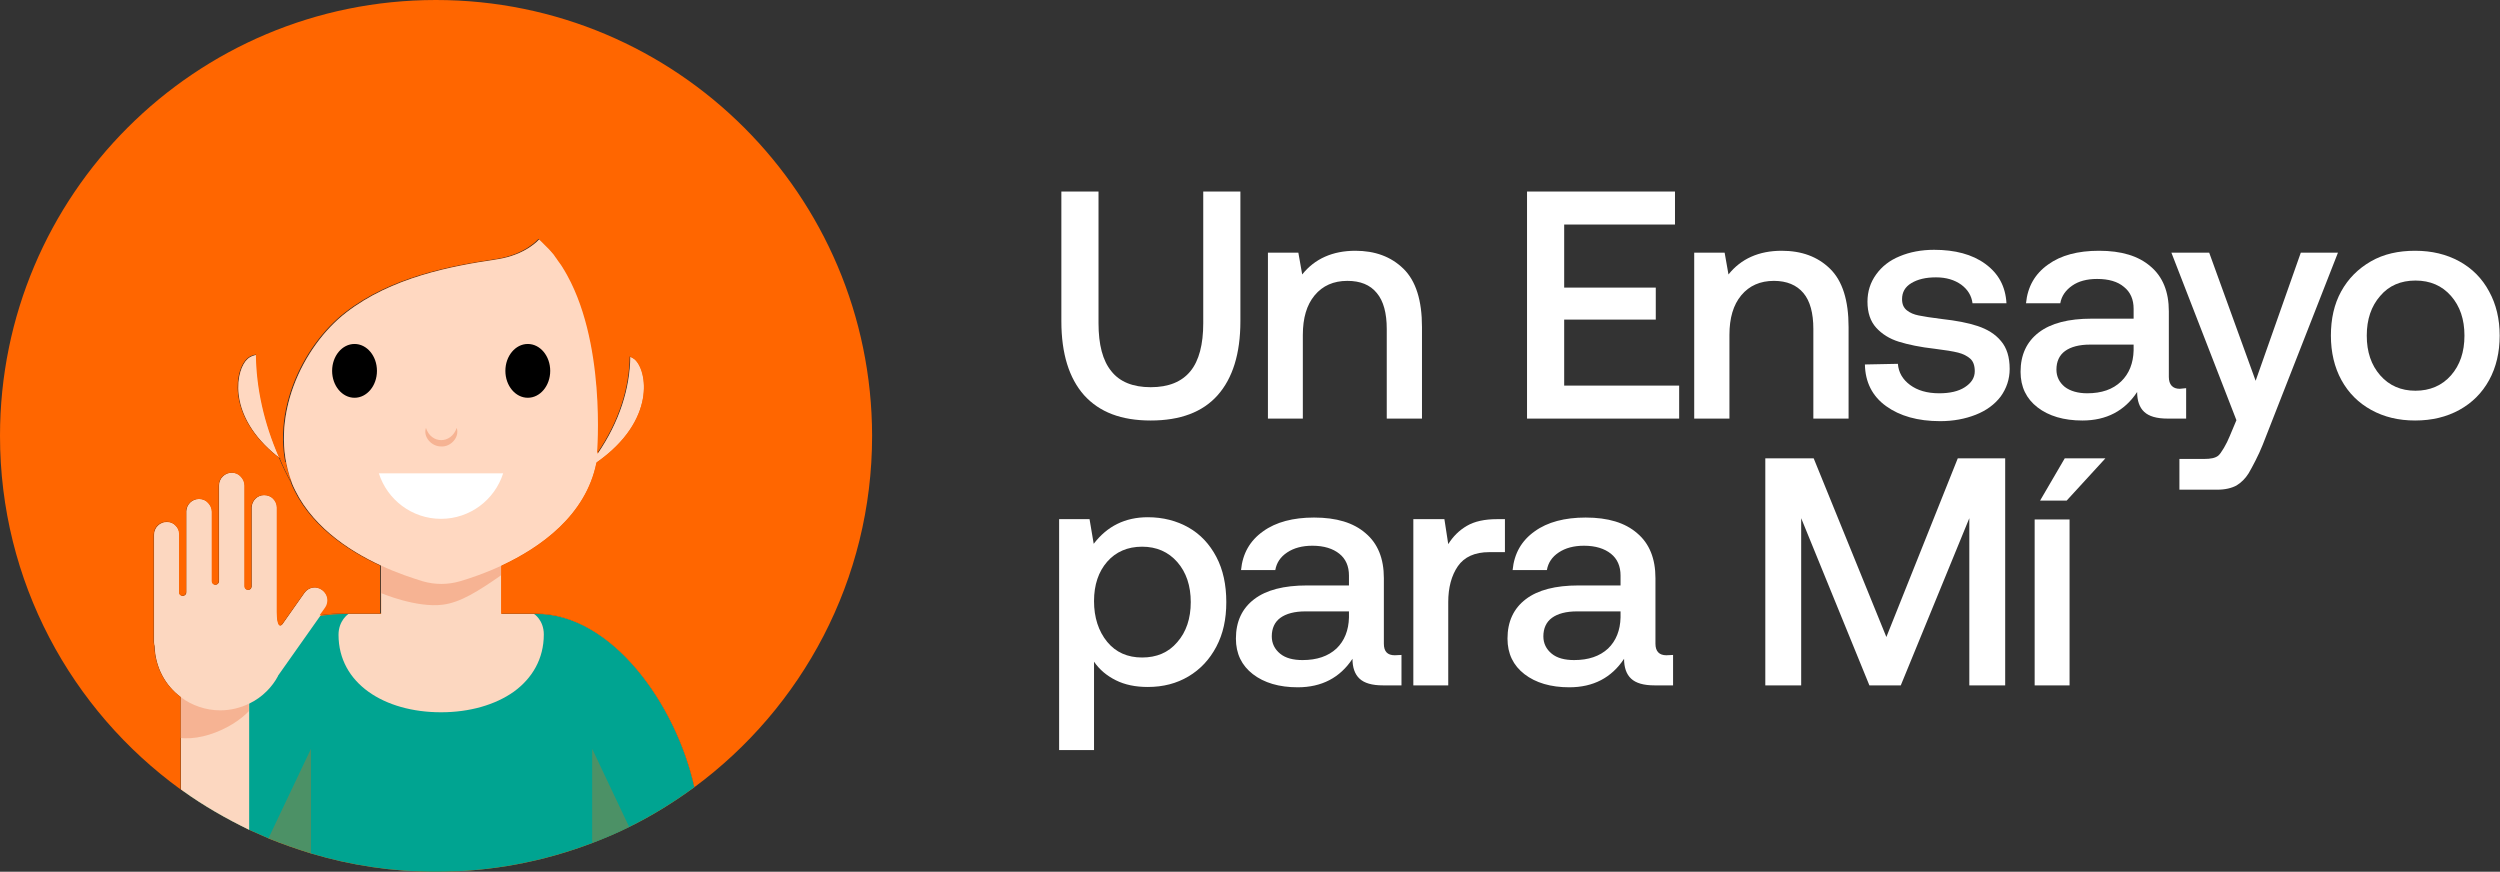 <?xml version="1.0" encoding="utf-8"?>
<!-- Generator: Adobe Illustrator 27.9.0, SVG Export Plug-In . SVG Version: 6.00 Build 0)  -->
<svg version="1.1" id="Capa_1" xmlns="http://www.w3.org/2000/svg" xmlns:xlink="http://www.w3.org/1999/xlink" x="0px" y="0px"
	 viewBox="0 0 780.6 272.2" style="enable-background:new 0 0 780.6 272.2;" xml:space="preserve">
<rect x="0" y="0" width="780.6" height="272.2" fill="#333333" stroke="none"/>
<style type="text/css">
	.st0{fill:#FFFFFF;}
	.st1{fill:#FF6600;}
	.st2{fill:#00A491;}
	.st3{fill:none;}
	.st4{fill:#FCD7C0;}
	.st5{clip-path:url(#SVGID_00000102513924495312921520000011786039614765609127_);}
	.st6{fill:#F6B393;}
	.st7{opacity:0.3;fill:#FF6600;enable-background:new    ;}
	.st8{fill:#FFD8C1;}
</style>
<g>
	<g id="Layer_2">
		<g id="Logo_Principal">
			<g id="Logo">
				<path class="st0" d="M343,59.8v41.1c0,6.7,1.3,11.7,4,15c2.6,3.3,6.7,5,12.3,5s9.7-1.7,12.4-5c2.7-3.3,4-8.4,4-15V59.8h11.6
					v40.5c0,10.1-2.4,17.8-7.1,23.1s-11.7,7.9-20.9,7.9s-16-2.6-20.8-7.9c-4.7-5.3-7.1-13-7.1-23.1V59.8
					C331.4,59.8,343,59.8,343,59.8z"/>
				<path class="st0" d="M438.2,83.9c3.9,3.8,5.8,9.9,5.8,18.2v28.6h-11v-28c0-4.9-1-8.7-3.1-11.2c-2.1-2.6-5.2-3.8-9.2-3.8
					c-4.3,0-7.7,1.5-10.2,4.5c-2.5,3-3.7,7.1-3.7,12.4v26.1h-10.9V78.9h9.5l1.2,6.8c3.9-4.9,9.5-7.4,16.6-7.4
					C429.3,78.3,434.3,80.1,438.2,83.9L438.2,83.9z"/>
				<path class="st0" d="M476.8,59.8H523v10.3h-34.6v19.7H517v10h-28.6v20.6h35.9v10.3h-47.5L476.8,59.8L476.8,59.8z"/>
				<path class="st0" d="M571.4,83.9c3.9,3.8,5.8,9.9,5.8,18.2v28.6h-11v-28c0-4.9-1-8.7-3.1-11.2s-5.2-3.8-9.2-3.8
					c-4.3,0-7.7,1.5-10.2,4.5c-2.5,3-3.7,7.1-3.7,12.4v26.1H529V78.9h9.5l1.2,6.8c3.9-4.9,9.5-7.4,16.6-7.4
					C562.5,78.3,567.5,80.1,571.4,83.9L571.4,83.9z"/>
				<path class="st0" d="M592.6,113.6c0.2,2.7,1.5,4.9,3.8,6.6c2.3,1.7,5.3,2.6,9.1,2.6c3.3,0,6-0.6,8-1.9s3.1-2.9,3.1-5
					c0-1.8-0.5-3.1-1.4-3.9s-2.2-1.5-3.8-1.9c-1.6-0.4-4-0.8-7.3-1.2c-4.5-0.5-8.3-1.3-11.2-2.2c-2.9-0.9-5.3-2.4-7.1-4.4
					c-1.8-2-2.7-4.7-2.7-8.1c0-3.2,0.9-6,2.7-8.5c1.8-2.5,4.2-4.4,7.4-5.7c3.1-1.3,6.7-2,10.7-2c6.5,0,11.9,1.4,16,4.4
					s6.3,7,6.6,12.3h-10.6c-0.3-2.4-1.5-4.3-3.5-5.8c-2.1-1.5-4.7-2.3-7.9-2.3s-5.7,0.6-7.7,1.8c-2,1.2-2.9,2.9-2.9,5
					c0,1.6,0.5,2.7,1.5,3.5s2.2,1.3,3.7,1.6s3.9,0.7,7.2,1.1c4.5,0.5,8.2,1.2,11.2,2.2s5.5,2.5,7.3,4.7c1.8,2.1,2.7,5,2.7,8.7
					c0,3.2-1,6.1-2.8,8.6c-1.9,2.5-4.5,4.4-7.8,5.7c-3.3,1.3-7,2-11.1,2c-7,0-12.6-1.6-16.9-4.7c-4.3-3.1-6.5-7.5-6.6-13
					L592.6,113.6L592.6,113.6z"/>
				<path class="st0" d="M682.6,121.2v9.5h-5.8c-3.4,0-5.8-0.7-7.3-2.1c-1.5-1.4-2.2-3.5-2.2-6.2c-3.9,5.9-9.6,8.9-17.1,8.9
					c-5.8,0-10.5-1.4-14-4.1s-5.3-6.4-5.3-11.1c0-5.3,1.9-9.4,5.7-12.3c3.8-2.9,9.3-4.3,16.5-4.3h13.1v-3.1c0-2.9-1-5.2-3-6.8
					c-2-1.7-4.8-2.5-8.4-2.5c-3.2,0-5.8,0.7-7.8,2.1s-3.3,3.2-3.7,5.5h-10.7c0.5-5.2,2.8-9.2,6.9-12.1c4-2.9,9.3-4.3,15.9-4.3
					c7,0,12.3,1.6,16.1,4.9c3.8,3.2,5.7,7.9,5.7,14v20.5c0,2.4,1.2,3.7,3.4,3.7L682.6,121.2L682.6,121.2z M666.2,107.6h-13.6
					c-3.4,0-6,0.7-7.8,2s-2.7,3.3-2.7,5.8c0,2.2,0.9,4,2.6,5.4c1.7,1.3,4.1,2,7,2c4.5,0,8-1.2,10.6-3.7c2.5-2.4,3.8-5.7,3.9-9.7
					L666.2,107.6L666.2,107.6z"/>
				<path class="st0" d="M689.8,78.9l14.5,40l14.1-40H730l-23.5,60c-1.2,3.1-3.4,7.2-4.4,8.9c-1,1.6-2.3,2.9-3.8,3.8
					c-1.5,0.8-3.5,1.3-6,1.3h-11.8v-9.6h7.7c2.1,0,3.5-0.3,4.4-1s2.7-3.8,3.6-6.1l2.1-5l-20.3-52.3L689.8,78.9L689.8,78.9z"/>
				<path class="st0" d="M740.4,128c-4-2.2-7.1-5.3-9.3-9.3c-2.2-4-3.3-8.7-3.3-13.9S728.8,95,731,91c2.2-4,5.3-7.1,9.3-9.4
					s8.6-3.3,13.8-3.3s9.8,1.1,13.8,3.3c4,2.2,7.1,5.3,9.3,9.4c2.2,4,3.3,8.6,3.3,13.8s-1.1,9.9-3.3,13.9c-2.2,4-5.3,7.1-9.3,9.3
					c-4,2.2-8.6,3.3-13.8,3.3S744.4,130.2,740.4,128z M765.3,117.2c2.8-3.2,4.2-7.3,4.2-12.4s-1.4-9.2-4.2-12.4
					c-2.8-3.2-6.5-4.8-11.1-4.8s-8.3,1.6-11,4.8c-2.8,3.2-4.2,7.3-4.2,12.4s1.4,9.2,4.2,12.4c2.8,3.2,6.5,4.8,11,4.8
					S762.5,120.4,765.3,117.2z"/>
				<path class="st0" d="M371.1,164.7c3.7,2.1,6.6,5.2,8.7,9.2s3.1,8.7,3.1,14.1s-1,9.9-3.1,13.9c-2.1,4-5,7.1-8.7,9.3
					c-3.7,2.2-7.9,3.3-12.7,3.3c-3.9,0-7.2-0.7-10-2.1s-5.1-3.3-6.8-5.8v27.6h-10.9v-72.1h9.5l1.3,7.7c4.2-5.5,9.8-8.3,16.9-8.3
					C363.1,161.5,367.4,162.6,371.1,164.7z M367.6,200.5c2.8-3.2,4.2-7.4,4.2-12.5s-1.4-9.3-4.2-12.5c-2.8-3.2-6.5-4.8-11-4.8
					s-8.2,1.6-10.9,4.7s-4.1,7.2-4.1,12.3s1.4,9.4,4.1,12.7s6.4,4.9,10.9,4.9S364.8,203.8,367.6,200.5z"/>
				<path class="st0" d="M437.6,204.5v9.5h-5.8c-3.4,0-5.8-0.7-7.3-2.1c-1.5-1.4-2.2-3.5-2.2-6.2c-3.9,5.9-9.6,8.9-17.1,8.9
					c-5.8,0-10.5-1.4-14-4.1s-5.3-6.4-5.3-11.1c0-5.3,1.9-9.4,5.7-12.3s9.3-4.3,16.5-4.3h13.1v-3.1c0-2.9-1-5.2-3-6.8
					c-2-1.6-4.8-2.5-8.4-2.5c-3.2,0-5.8,0.7-7.9,2.1s-3.3,3.2-3.7,5.5h-10.7c0.5-5.2,2.8-9.2,6.9-12.1c4-2.9,9.4-4.3,15.9-4.3
					c7,0,12.3,1.6,16.1,4.9c3.8,3.2,5.7,7.9,5.7,14v20.5c0,2.4,1.1,3.6,3.4,3.6L437.6,204.5L437.6,204.5z M421.2,190.9h-13.6
					c-3.4,0-6,0.7-7.8,2c-1.8,1.3-2.7,3.3-2.7,5.8c0,2.2,0.9,4,2.6,5.4c1.7,1.4,4.1,2,7,2c4.5,0,8-1.2,10.6-3.6
					c2.5-2.4,3.8-5.7,3.9-9.7L421.2,190.9L421.2,190.9z"/>
				<path class="st0" d="M469.9,162.2v10.2H465c-4.5,0-7.8,1.5-9.8,4.4s-3,6.7-3,11.2v26h-10.9v-51.9h9.7l1.2,7.8
					c1.5-2.4,3.4-4.3,5.8-5.7s5.5-2.1,9.5-2.1H469.9z"/>
				<path class="st0" d="M522.4,204.5v9.5h-5.8c-3.4,0-5.8-0.7-7.3-2.1c-1.5-1.4-2.2-3.5-2.2-6.2c-3.9,5.9-9.6,8.9-17.1,8.9
					c-5.8,0-10.5-1.4-14-4.1s-5.3-6.4-5.3-11.1c0-5.3,1.9-9.4,5.7-12.3s9.3-4.3,16.5-4.3H506v-3.1c0-2.9-1-5.2-3-6.8
					c-2-1.6-4.8-2.5-8.4-2.5c-3.2,0-5.8,0.7-7.9,2.1s-3.3,3.2-3.7,5.5h-10.7c0.5-5.2,2.8-9.2,6.9-12.1c4-2.9,9.4-4.3,15.9-4.3
					c7,0,12.3,1.6,16.1,4.9c3.8,3.2,5.7,7.9,5.7,14v20.5c0,2.4,1.2,3.6,3.4,3.6L522.4,204.5L522.4,204.5z M506,190.9h-13.6
					c-3.4,0-6,0.7-7.8,2c-1.8,1.3-2.7,3.3-2.7,5.8c0,2.2,0.9,4,2.6,5.4c1.7,1.4,4.1,2,7,2c4.5,0,8-1.2,10.6-3.6
					c2.5-2.4,3.8-5.7,3.9-9.7L506,190.9L506,190.9z"/>
				<path class="st0" d="M551.2,143.1h15.1l22.7,55.8l22.3-55.8h14.8V214h-11.2v-52.2L593.5,214h-9.8l-21.3-52.2V214h-11.2
					L551.2,143.1L551.2,143.1z"/>
				<path class="st0" d="M635.3,162.2h10.9V214h-10.9V162.2z M637,156.3l7.7-13.2h12.7l-12.1,13.2H637L637,156.3z"/>
				<path class="st1" d="M80.1,110.9c0.1,10.4,2.5,21.4,7.2,32.1c-0.8-0.6-1.5-1.2-2.2-1.8c-14.2-12.4-11.4-26-7.7-29.2
					C78.3,111.4,79.2,111.1,80.1,110.9z"/>
				<path class="st1" d="M177.2,86c-0.4-0.7-0.8-1.4-1.2-2C176.4,84.6,176.8,85.3,177.2,86z"/>
				<path class="st1" d="M177.3,86.2c0-0.1-0.1-0.1-0.1-0.2C177.3,86,177.3,86.1,177.3,86.2z"/>
				<path class="st1" d="M180.8,93.8c-1-2.7-2.2-5.2-3.5-7.6C178.7,88.6,179.8,91.1,180.8,93.8z"/>
				<path class="st1" d="M216.8,245.8c-6.4,4.7-13.2,8.9-20.3,12.4c-3.8,1.9-7.6,3.5-11.5,5c-15.2,5.8-31.6,9-48.8,9
					c-13.6,0-26.7-2-39-5.7c-4.5-1.4-8.9-2.9-13.3-4.7c-2.1-0.9-4.1-1.8-6.1-2.7c-7.2-3.5-14.2-7.5-20.6-12.1
					c-0.2-0.2-0.5-0.3-0.7-0.5v-28.9c-4.9-3.6-8-9.4-8.2-15.9l0,0c-0.1-0.4-0.2-0.8-0.2-1.2v-33.6c0-2.2,1.8-4,4-4
					c1.1,0,2.1,0.4,2.8,1.2c0.7,0.7,1.1,1.6,1.1,2.6c0,0.1,0,0.1,0,0.2v18.3c0,0,0,0,0,0c0.1,0.5,0.6,0.8,1.1,0.8
					c0.6,0,1.1-0.5,1.1-1.1v-25.1c0-0.1,0-0.1,0-0.2c0.1-2.1,1.8-3.8,4-3.8c1.1,0,2.1,0.4,2.8,1.2c0.7,0.7,1.2,1.7,1.2,2.8v21.7
					c0,0.6,0.5,1.1,1.1,1.1s1.1-0.5,1.1-1.1v-0.7l0,0v-29.2c0-2.2,1.8-4,4-4c1.1,0,2.1,0.4,2.8,1.2c0.7,0.7,1.2,1.7,1.2,2.8v31.5
					c0,0.6,0.5,1.1,1.1,1.1c0.6,0,1-0.4,1.1-1c0.1-0.4,0.1-0.4,0,0v-24.6c0-0.1,0-0.1,0-0.2c0.1-2.1,1.8-3.8,3.9-3.8
					c1.1,0,2.1,0.4,2.8,1.1c0.7,0.7,1.2,1.7,1.2,2.8v32.7c0,1.9,0.3,5.3,1.7,3.7l6.9-9.8c1.3-1.8,3.7-2.2,5.5-0.9
					c1.1,0.8,1.7,2,1.7,3.2c0,0.8-0.2,1.6-0.7,2.3l-1.7,2.4c2.7-0.4,5.4-0.6,8.1-0.6H119v-14.9c-10.4-4.8-22.6-12.9-27.9-25.9
					c0,0.1,0,0.1,0.1,0.1c-1.4-2.6-2.7-5.2-3.8-7.9c0.6,0.5,1.2,0.9,1.8,1.4c0.4,2.2,1.1,4.3,1.9,6.3c-7.5-20,3.4-42.5,17-53
					c14.2-11,32.8-14.5,47-16.6c9.3-1.4,13.3-6.3,13.3-6.3c0.3,0.2,0.6,0.5,0.9,0.8c0.4,0.4,0.8,0.8,1.2,1.2
					c0.4,0.4,0.8,0.8,1.2,1.2c0.3,0.3,0.5,0.6,0.8,0.9c0.5,0.5,0.9,1.1,1.3,1.7c0.2,0.3,0.5,0.6,0.7,1c0.3,0.4,0.5,0.7,0.8,1.1
					c0.2,0.4,0.5,0.7,0.7,1.1c0.1,0.1,0.1,0.2,0.2,0.3c0,0,0,0,0-0.1c13.6,22.1,10.5,57.7,10.5,57.7c6.9-10.1,10.1-20.5,10.2-30.3
					c0.1,0,0.1,0.1,0.2,0.1c0.4,0.2,0.8,0.4,1.2,0.7c4.1,3.4,7,19.2-11.7,32.3c0,0-0.1,0.1-0.1,0.1c-3.3,16.5-17.5,26.5-29.7,32.2
					v14.9h10.8C191.1,191.6,211.1,219.9,216.8,245.8L216.8,245.8z"/>
				<path class="st2" d="M216.8,245.8c-6.4,4.7-13.2,8.9-20.3,12.4c-3.8,1.9-7.6,3.5-11.5,5c-15.2,5.8-31.6,9-48.8,9
					c-13.6,0-26.7-2-39-5.7c-4.5-1.4-8.9-2.9-13.3-4.7c-2.1-0.9-4.1-1.8-6.1-2.7c-7.2-3.5-14.2-7.5-20.6-12.1v-4.4
					c0-7.9,1.8-15.4,5-22c2.1-4.4,4.8-8.4,8-12c7.6-8.5,18.1-14.4,29.9-16.3c2.7-0.4,5.4-0.6,8.1-0.6h59.2
					C191.1,191.6,211.1,220,216.8,245.8L216.8,245.8z"/>
				<path class="st3" d="M202.1,270.1c-0.7,0.2-1.4,0.3-2.1,0.4"/>
				<path class="st4" d="M77.8,215.5v43.6c-7.2-3.5-14.2-7.5-20.6-12.1c-0.2-0.2-0.5-0.3-0.7-0.5v-30.9c0-3.9,3.1-7,7-7h7.3
					C74.6,208.6,77.8,211.7,77.8,215.5L77.8,215.5z"/>
				<g>
					<defs>
						<path id="SVGID_1_" d="M56.4,246.5v-30.9c0-3.9,3.1-7,7-7h7.3c3.9,0,7,3.1,7,7v43.6"/>
					</defs>
					<clipPath id="SVGID_00000093862393655034511250000001916575604369377427_">
						<use xlink:href="#SVGID_1_"  style="overflow:visible;"/>
					</clipPath>
					<g style="clip-path:url(#SVGID_00000093862393655034511250000001916575604369377427_);">
						<path class="st6" d="M80,219c-0.1-4.8-0.1-5.9-0.1-7.1c0-0.2-0.2-0.3-0.4-0.3c0,0,1.4,0,1.4,0H54.4c-0.2,0-0.4,0.1-0.4,0.3
							l0,0c0,1.2,0.3,13.2,0.2,18.1C63.1,232.5,76.4,225.7,80,219L80,219z"/>
					</g>
				</g>
				<path class="st4" d="M58.3,183.6v1.2c0,0,0,0.1,0,0.1L58.3,183.6L58.3,183.6z"/>
				<path class="st4" d="M56,166.8v18c0,0,0-0.1,0-0.1v-18.1C56,166.7,56,166.8,56,166.8z"/>
				<path class="st4" d="M58.3,159.5v25.3c0,0,0,0.1,0,0.1v-25.1C58.3,159.7,58.3,159.6,58.3,159.5z"/>
				<path class="st4" d="M78.6,158.5v24.6c0,0,0,0.1,0,0.1v-24.4C78.6,158.6,78.6,158.6,78.6,158.5L78.6,158.5z"/>
				<path class="st4" d="M102.4,187.6c0,0.8-0.2,1.6-0.7,2.3l-1.7,2.4L86.8,211l0,0.1c-0.9,1.7-2.1,3.3-3.5,4.7
					c-1.6,1.6-3.4,2.9-5.5,3.9l0,0c-2.7,1.3-5.8,2.1-9,2.1c-2.3,0-4.6-0.4-6.6-1.1c-2.1-0.7-4-1.7-5.7-3c-4.9-3.6-8-9.4-8.2-15.9
					l0,0c-0.1-0.4-0.2-0.8-0.2-1.2v-33.6c0-2.2,1.8-4,4-4c1.1,0,2.1,0.4,2.8,1.2c0.7,0.7,1.1,1.6,1.1,2.6v18.1c0,0,0,0.1,0,0.1v0.3
					c0,0,0,0,0,0c0.1,0.5,0.6,0.8,1.1,0.8c0.6,0,1.1-0.5,1.1-1.1c0,0,0-0.1,0-0.1v-25.3c0.1-2.1,1.8-3.8,4-3.8
					c1.1,0,2.1,0.4,2.8,1.2c0.7,0.7,1.2,1.7,1.2,2.8v21.7c0,0.6,0.5,1.1,1.1,1.1s1.1-0.5,1.1-1.1v-0.7l0,0v-29.2c0-2.2,1.8-4,4-4
					c1.1,0,2.1,0.4,2.8,1.2c0.7,0.7,1.2,1.7,1.2,2.8v31.5c0,0.6,0.5,1.1,1.1,1.1c0.6,0,1-0.4,1.1-1c0.1-0.4,0.1-0.4,0,0v-0.1
					c0,0,0,0,0-0.1v-24.6c0.1-2.1,1.8-3.8,3.9-3.8c1.1,0,2.1,0.4,2.8,1.1c0.7,0.7,1.2,1.7,1.2,2.8v32.7c0,1.9,0.3,5.3,1.7,3.7
					l6.9-9.8c1.3-1.8,3.7-2.2,5.5-0.9C101.8,185.1,102.4,186.3,102.4,187.6L102.4,187.6z"/>
				<path class="st1" d="M56,166.8v18c0,0,0-0.1,0-0.1v-18.1C56,166.7,56,166.8,56,166.8z"/>
				<path class="st1" d="M58.3,159.5v25.3c0,0,0,0.1,0,0.1v-25.1C58.3,159.7,58.3,159.6,58.3,159.5z"/>
				<path class="st1" d="M78.6,158.5v24.6c0,0,0,0.1,0,0.1v-24.4C78.6,158.6,78.6,158.6,78.6,158.5L78.6,158.5z"/>
				<path class="st7" d="M184.9,233.8l11.5,24.3c-3.7,1.9-7.6,3.5-11.5,5V233.8z"/>
				<path class="st3" d="M202.1,270.1c-0.7,0.2-1.4,0.3-2.1,0.4"/>
				<path class="st7" d="M97.1,233.8v32.7c-4.5-1.4-8.9-2.9-13.3-4.7L97.1,233.8L97.1,233.8z"/>
				<path class="st4" d="M169.8,198.1c0,7.6-3.6,13.7-9.4,17.9c-5.8,4.1-13.8,6.4-22.7,6.4c-17.7,0-32-9-32-24.2
					c0-4.5,3.1-6.5,3.1-6.5H119v-21h37.5v21h10.2C166.7,191.6,169.8,193.6,169.8,198.1z"/>
				<path class="st6" d="M156.5,170.5v9.1c-7.2,5-12.7,8.5-18.2,9.2c-8.2,1.1-19.3-3.6-19.3-3.6v-14.7H156.5z"/>
				<path class="st8" d="M87.3,143c-0.8-0.6-1.5-1.2-2.2-1.8c-14.2-12.4-11.4-26-7.7-29.2c0.8-0.7,1.7-1,2.7-1.2
					C80.2,121.3,82.7,132.3,87.3,143z"/>
				<path class="st8" d="M186.4,144.3c0,0-0.1,0.1-0.1,0.1c-3.3,16.5-17.5,26.5-29.7,32.2c-4.9,2.3-9.6,3.9-13,4.9
					c-3.8,1.1-7.8,1.1-11.6,0c-3.2-1-7.9-2.5-13-4.9c-10.4-4.8-22.6-12.9-27.9-25.9c0,0,0-0.1,0-0.1c-7.5-20,3.4-42.5,17-53
					c14.2-11,32.8-14.5,47-16.6c9.3-1.4,13.3-6.3,13.3-6.3c0.3,0.2,0.6,0.5,0.9,0.8c0.4,0.4,0.8,0.8,1.2,1.2
					c0.4,0.4,0.8,0.8,1.2,1.2c0.3,0.3,0.5,0.6,0.8,0.9c0.5,0.5,0.9,1.1,1.3,1.7c0.2,0.3,0.5,0.6,0.7,1c0.3,0.4,0.5,0.7,0.8,1.1
					c0.2,0.4,0.5,0.7,0.7,1.1c13.8,22.1,10.6,58,10.6,58c6.9-10.1,10.1-20.5,10.2-30.3c0.1,0,0.1,0.1,0.2,0.1
					c0.4,0.2,0.8,0.4,1.2,0.7C202.1,115.4,205,131.2,186.4,144.3L186.4,144.3z"/>
				<path class="st1" d="M91.1,150.9c-1.4-2.6-2.7-5.2-3.8-7.9c0.6,0.5,1.2,0.9,1.8,1.4c0.4,2.2,1.1,4.3,1.9,6.3c0,0,0,0.1,0,0.1
					C91.1,150.8,91.1,150.8,91.1,150.9L91.1,150.9z"/>
				<ellipse cx="164.8" cy="115.8" rx="7" ry="8.4"/>
				<ellipse cx="110.7" cy="115.8" rx="7" ry="8.4"/>
				<path class="st6" d="M142.6,133.6c1,2.9-1.9,6-4.8,5.8c-3,0.1-5.8-3-4.8-5.8C134.6,138.7,140.9,138.7,142.6,133.6L142.6,133.6
					L142.6,133.6z"/>
				<path class="st0" d="M157.1,147.8c-2.6,8.2-10.3,14.2-19.4,14.2s-16.8-6-19.4-14.2H157.1z"/>
				<path class="st3" d="M77.8,259.1c-7.2-3.5-14.2-7.5-20.6-12.1"/>
				<path class="st3" d="M216.8,245.8c-6.4,4.7-13.2,8.9-20.3,12.4"/>
				<path class="st3" d="M202.1,270.1c-0.7,0.2-1.4,0.3-2.1,0.4"/>
				<path class="st1" d="M136.1,0C60.9,0,0,60.9,0,136.1c0,45.4,22.2,85.6,56.4,110.4v-28.9c-4.9-3.6-8-9.4-8.2-15.9l0,0
					c-0.1-0.4-0.2-0.8-0.2-1.2v-33.6c0-2.2,1.8-4,4-4c1.1,0,2.1,0.4,2.8,1.2c0.7,0.7,1.1,1.6,1.1,2.6c0,0.1,0,0.1,0,0.2v18.3
					c0,0,0,0,0,0c0.1,0.5,0.6,0.8,1.1,0.8c0.6,0,1.1-0.5,1.1-1.1v-25.1c0-0.1,0-0.1,0-0.2c0.1-2.1,1.8-3.8,4-3.8
					c1.1,0,2.1,0.4,2.8,1.2c0.7,0.7,1.2,1.7,1.2,2.8v21.7c0,0.6,0.5,1.1,1.1,1.1s1.1-0.5,1.1-1.1v-0.7l0,0v-29.2c0-2.2,1.8-4,4-4
					c1.1,0,2.1,0.4,2.8,1.2c0.7,0.7,1.2,1.7,1.2,2.8v31.5c0,0.6,0.5,1.1,1.1,1.1c0.6,0,1-0.4,1.1-1c0.1-0.4,0.1-0.4,0,0v-24.6
					c0-0.1,0-0.1,0-0.2c0.1-2.1,1.8-3.8,3.9-3.8c1.1,0,2.1,0.4,2.8,1.1c0.7,0.7,1.2,1.7,1.2,2.8v32.7c0,1.9,0.3,5.3,1.7,3.7l6.9-9.8
					c1.3-1.8,3.7-2.2,5.5-0.9c1.1,0.8,1.7,2,1.7,3.2c0,0.8-0.2,1.6-0.7,2.3l-1.7,2.4c2.7-0.4,5.4-0.6,8.1-0.6h10.8v-14.9
					c-10.4-4.8-22.6-12.9-27.9-25.9c0,0.1,0,0.1,0.1,0.1c-1.4-2.6-2.7-5.2-3.8-7.9c-0.8-0.6-1.5-1.2-2.2-1.8
					c-14.2-12.4-11.4-26-7.7-29.2c0.8-0.7,1.7-1,2.7-1.2c0.1,10.4,2.5,21.4,7.2,32.1c0.6,0.5,1.2,0.9,1.8,1.4
					c0.4,2.2,1.1,4.3,1.9,6.3c-7.5-20,3.4-42.5,17-53c14.2-11,32.8-14.5,47-16.6c9.3-1.4,13.3-6.3,13.3-6.3c0.3,0.2,0.6,0.5,0.9,0.8
					c0.4,0.4,0.8,0.8,1.2,1.2c0.4,0.4,0.8,0.8,1.2,1.2c0.3,0.3,0.5,0.6,0.8,0.9c0.5,0.5,0.9,1.1,1.3,1.7c0.2,0.3,0.5,0.6,0.7,1
					c0.3,0.4,0.5,0.7,0.8,1.1c0.3,0.4,0.6,0.9,0.9,1.4c13.6,22.1,10.5,57.7,10.5,57.7c6.9-10.1,10.1-20.5,10.2-30.3
					c0.1,0,0.1,0.1,0.2,0.1c0.4,0.2,0.8,0.4,1.2,0.7c4.1,3.4,7,19.2-11.7,32.3c0,0-0.1,0.1-0.1,0.1c-3.3,16.5-17.5,26.5-29.7,32.2
					v14.9h10.8c23.8,0,43.8,28.4,49.5,54.2c33.6-24.8,55.5-64.7,55.5-109.7C272.2,60.9,211.3,0,136.1,0z M177.3,86.2
					c1.3,2.4,2.5,4.9,3.5,7.6C179.8,91.1,178.7,88.6,177.3,86.2z M176,83.9c0.4,0.7,0.8,1.3,1.2,2C176.8,85.3,176.4,84.6,176,83.9z"
					/>
				<path class="st3" d="M80.1,110.9c0.1,10.4,2.5,21.4,7.2,32.1c-0.8-0.6-1.5-1.2-2.2-1.8c-14.2-12.4-11.4-26-7.7-29.2
					C78.3,111.4,79.2,111.1,80.1,110.9z"/>
				<path class="st3" d="M177.3,86.2c0-0.1-0.1-0.1-0.1-0.2C177.3,86,177.3,86.1,177.3,86.2z"/>
				<path class="st3" d="M177.2,86c-0.4-0.7-0.8-1.4-1.2-2C176.4,84.6,176.8,85.3,177.2,86z"/>
				<path class="st3" d="M180.8,93.8c-1-2.7-2.2-5.2-3.5-7.6C178.7,88.6,179.8,91.1,180.8,93.8z"/>
				<path class="st3" d="M216.8,245.8c-6.4,4.7-13.2,8.9-20.3,12.4c-3.8,1.9-7.6,3.5-11.5,5c-15.2,5.8-31.6,9-48.8,9
					c-13.6,0-26.7-2-39-5.7c-4.5-1.4-8.9-2.9-13.3-4.7c-2.1-0.9-4.1-1.8-6.1-2.7c-7.2-3.5-14.2-7.5-20.6-12.1
					c-0.2-0.2-0.5-0.3-0.7-0.5v-28.9c-4.9-3.6-8-9.4-8.2-15.9l0,0c-0.1-0.4-0.2-0.8-0.2-1.2v-33.6c0-2.2,1.8-4,4-4
					c1.1,0,2.1,0.4,2.8,1.2c0.7,0.7,1.1,1.6,1.1,2.6c0,0.1,0,0.1,0,0.2v18.3c0,0,0,0,0,0c0.1,0.5,0.6,0.8,1.1,0.8
					c0.6,0,1.1-0.5,1.1-1.1v-25.1c0-0.1,0-0.1,0-0.2c0.1-2.1,1.8-3.8,4-3.8c1.1,0,2.1,0.4,2.8,1.2c0.7,0.7,1.2,1.7,1.2,2.8v21.7
					c0,0.6,0.5,1.1,1.1,1.1s1.1-0.5,1.1-1.1v-0.7l0,0v-29.2c0-2.2,1.8-4,4-4c1.1,0,2.1,0.4,2.8,1.2c0.7,0.7,1.2,1.7,1.2,2.8v31.5
					c0,0.6,0.5,1.1,1.1,1.1c0.6,0,1-0.4,1.1-1c0.1-0.4,0.1-0.4,0,0v-24.6c0-0.1,0-0.1,0-0.2c0.1-2.1,1.8-3.8,3.9-3.8
					c1.1,0,2.1,0.4,2.8,1.1c0.7,0.7,1.2,1.7,1.2,2.8v32.7c0,1.9,0.3,5.3,1.7,3.7l6.9-9.8c1.3-1.8,3.7-2.2,5.5-0.9
					c1.1,0.8,1.7,2,1.7,3.2c0,0.8-0.2,1.6-0.7,2.3l-1.7,2.4c2.7-0.4,5.4-0.6,8.1-0.6H119v-14.9c-10.4-4.8-22.6-12.9-27.9-25.9
					c0,0.1,0,0.1,0.1,0.1c-1.4-2.6-2.7-5.2-3.8-7.9c0.6,0.5,1.2,0.9,1.8,1.4c0.4,2.2,1.1,4.3,1.9,6.3c-7.5-20,3.4-42.5,17-53
					c14.2-11,32.8-14.5,47-16.6c9.3-1.4,13.3-6.3,13.3-6.3c0.3,0.2,0.6,0.5,0.9,0.8c0.4,0.4,0.8,0.8,1.2,1.2
					c0.4,0.4,0.8,0.8,1.2,1.2c0.3,0.3,0.5,0.6,0.8,0.9c0.5,0.5,0.9,1.1,1.3,1.7c0.2,0.3,0.5,0.6,0.7,1c0.3,0.4,0.5,0.7,0.8,1.1
					c0.2,0.4,0.5,0.7,0.7,1.1c0.1,0.1,0.1,0.2,0.2,0.3c0,0,0,0,0-0.1c13.6,22.1,10.5,57.7,10.5,57.7c6.9-10.1,10.1-20.5,10.2-30.3
					c0.1,0,0.1,0.1,0.2,0.1c0.4,0.2,0.8,0.4,1.2,0.7c4.1,3.4,7,19.2-11.7,32.3c0,0-0.1,0.1-0.1,0.1c-3.3,16.5-17.5,26.5-29.7,32.2
					v14.9h10.8C191.1,191.6,211.1,219.9,216.8,245.8L216.8,245.8z"/>
			</g>
		</g>
	</g>
</g>
</svg>
